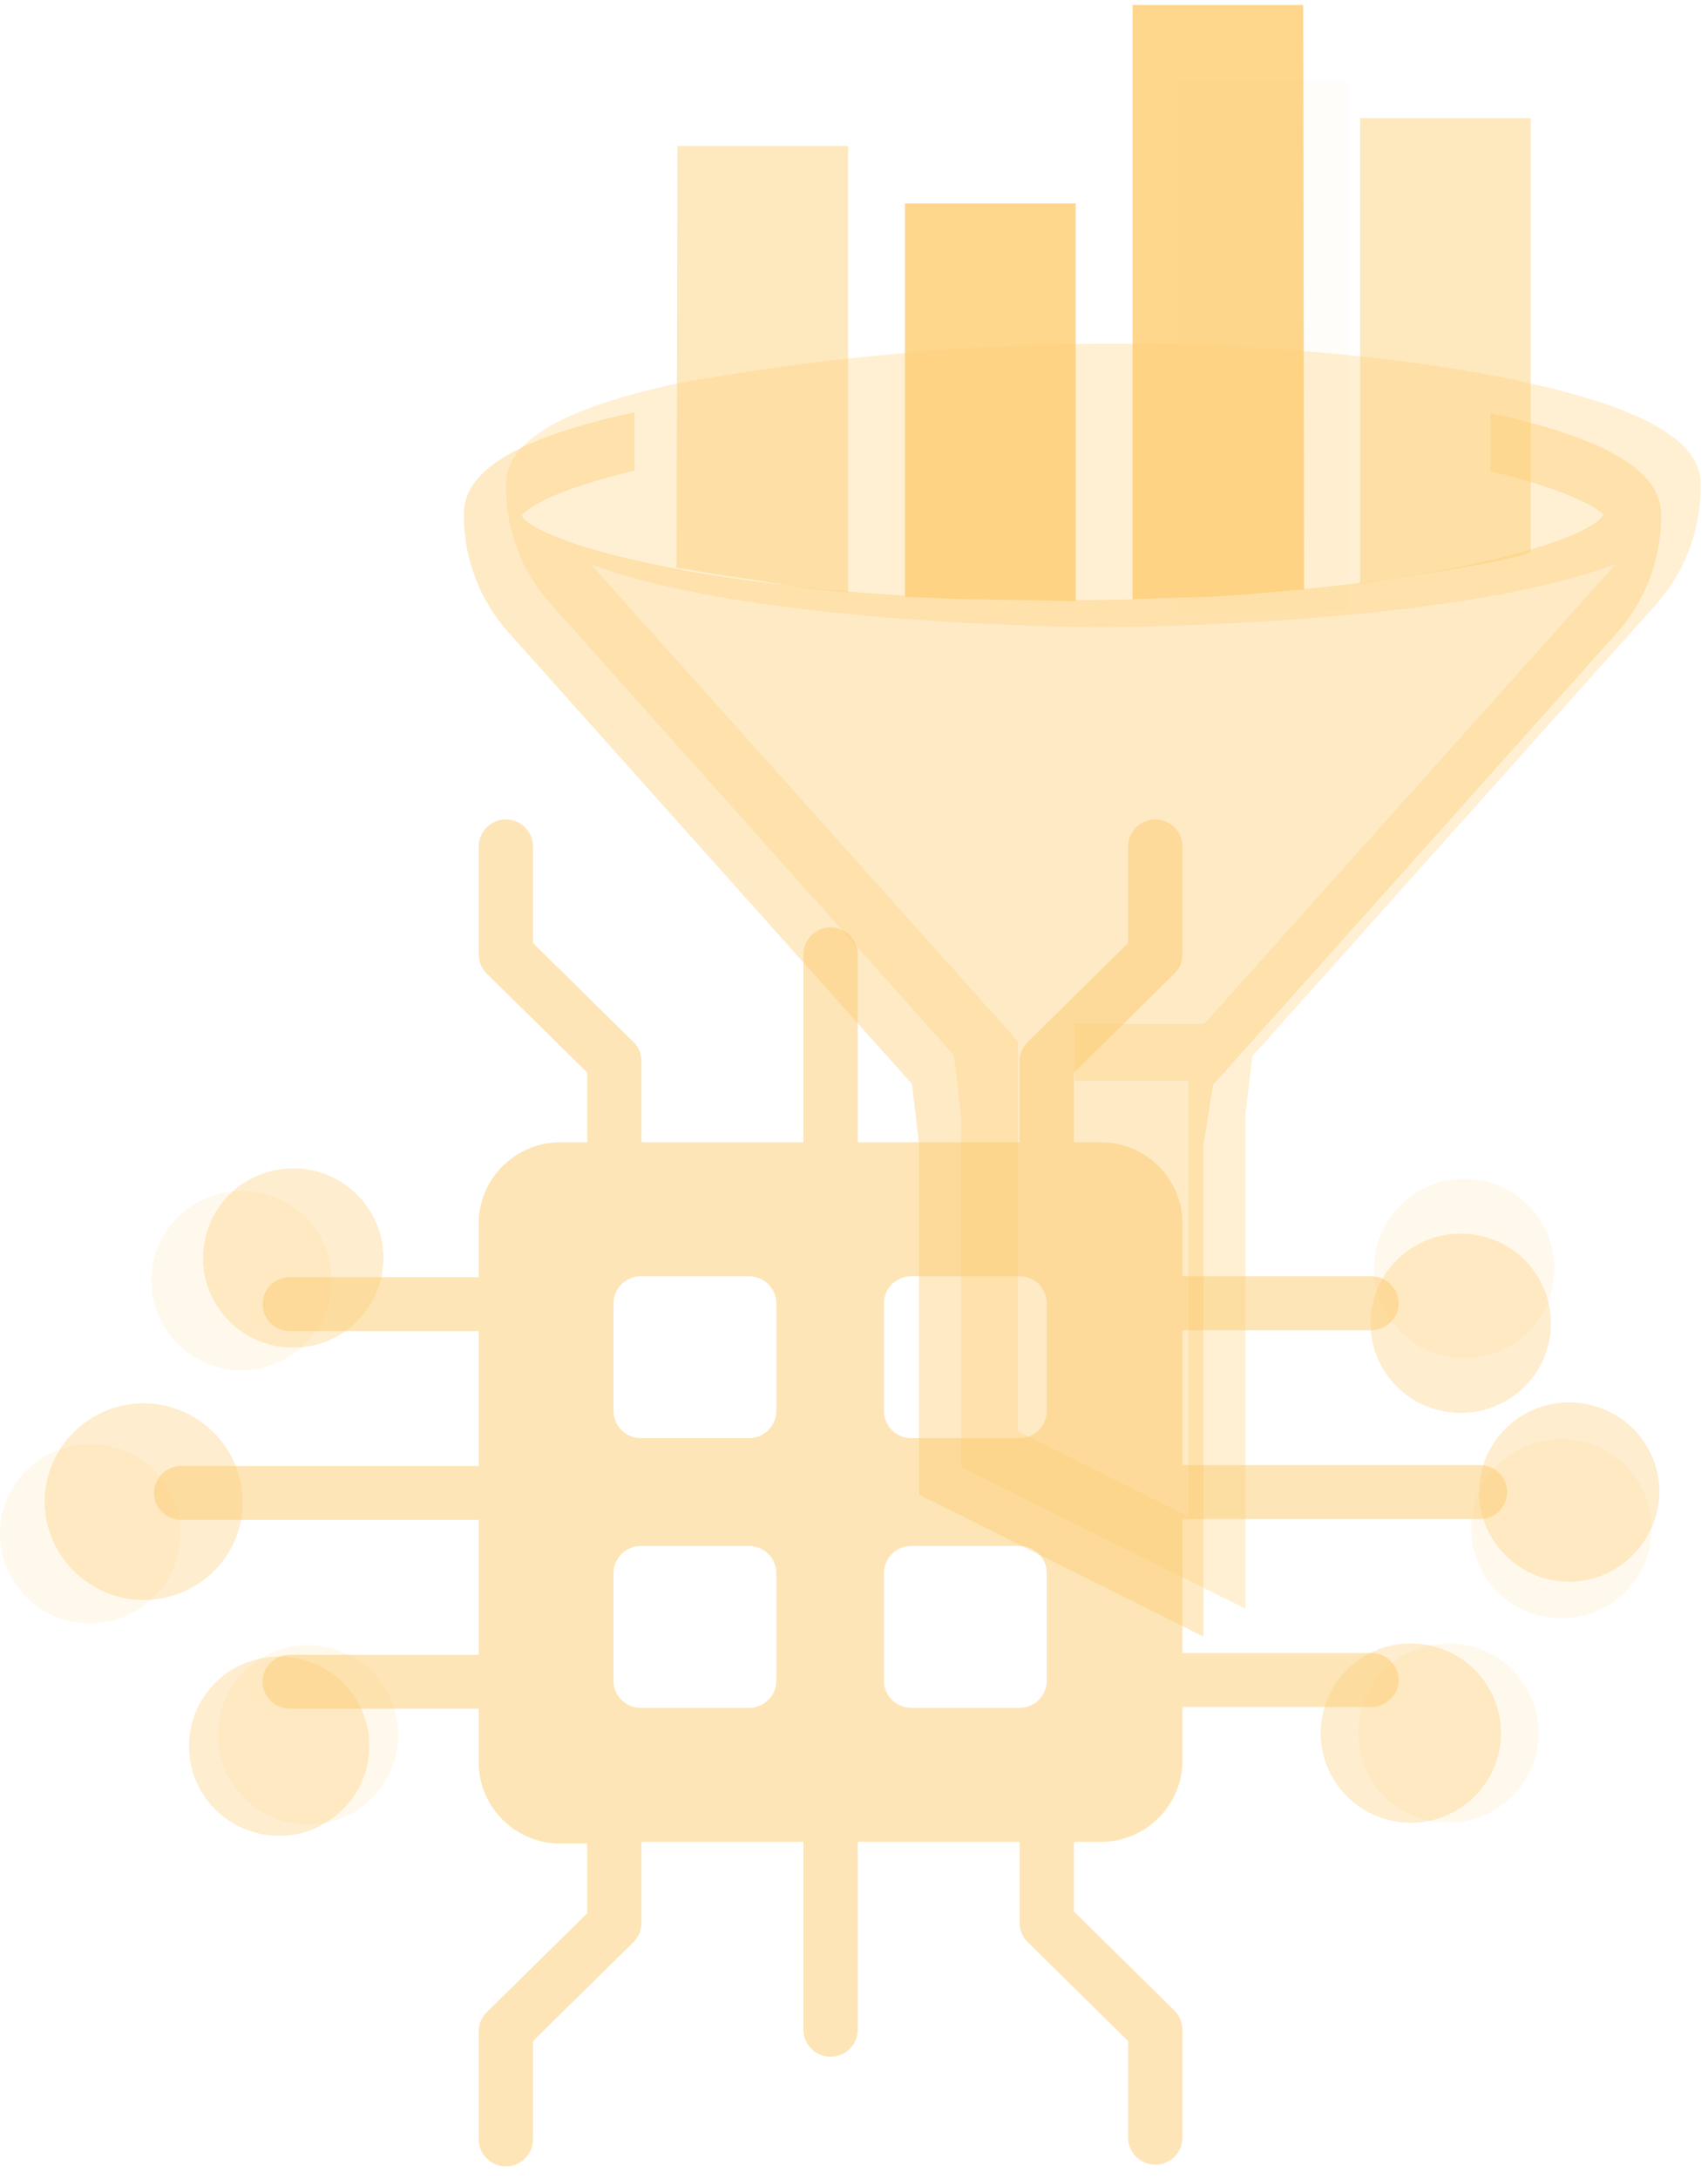 <svg width="120" height="153" viewBox="0 0 120 153" fill="none" xmlns="http://www.w3.org/2000/svg">
<path opacity="0.3" d="M107.547 26.933C107.547 26.933 82.397 20.639 47.532 26.933C36.833 29.255 35.542 32.127 35.542 34.144C35.542 37.199 36.649 40.132 38.678 42.393L67.025 74.107L67.517 78.263V103.011L87.501 112.971V78.324L87.993 74.168L116.34 42.454C118.369 40.193 119.476 37.26 119.476 34.205C119.599 32.188 118.247 29.316 107.547 26.933ZM113.389 39.765L84.611 71.907H75.511V75.879H83.504V106.494L71.514 100.505V73.13L41.629 39.765C41.629 39.765 41.568 39.704 41.568 39.643C53.128 43.982 77.171 44.043 77.478 44.043C77.786 44.043 101.829 43.982 113.389 39.643C113.45 39.704 113.45 39.765 113.389 39.765Z" fill="#FDCC70"/>
<path opacity="0.5" d="M103.98 102.888H83.074V93.417H96.356C97.401 93.417 98.262 92.561 98.262 91.523C98.262 90.484 97.401 89.628 96.356 89.628H83.074V85.901C83.074 82.784 80.491 80.218 77.355 80.218H75.449V75.329L82.52 68.363C82.889 67.997 83.074 67.508 83.074 67.019V59.442C83.074 58.403 82.213 57.547 81.168 57.547C80.122 57.547 79.261 58.403 79.261 59.442V66.225L72.19 73.191C71.821 73.557 71.636 74.046 71.636 74.535V80.218H60.261V67.019C60.261 65.98 59.4 65.125 58.355 65.125C57.309 65.125 56.448 65.98 56.448 67.019V80.218H45.072V74.535C45.072 74.046 44.888 73.557 44.519 73.191L37.448 66.225V59.442C37.448 58.403 36.587 57.547 35.541 57.547C34.496 57.547 33.635 58.403 33.635 59.442V67.019C33.635 67.508 33.82 67.997 34.189 68.363L41.26 75.329V80.218H39.354C36.218 80.218 33.635 82.784 33.635 85.901V89.689H20.353C19.308 89.689 18.447 90.545 18.447 91.584C18.447 92.623 19.308 93.478 20.353 93.478H33.635V102.949H12.729C11.683 102.949 10.822 103.805 10.822 104.844C10.822 105.883 11.683 106.738 12.729 106.738H33.635V116.21H20.353C19.308 116.21 18.447 117.065 18.447 118.104C18.447 119.143 19.308 119.998 20.353 119.998H33.635V123.787C33.635 126.903 36.218 129.47 39.354 129.47H41.26V134.358L34.189 141.324C33.82 141.691 33.635 142.18 33.635 142.669V150.246C33.635 151.285 34.496 152.14 35.541 152.14C36.587 152.14 37.448 151.285 37.448 150.246V143.341L44.519 136.375C44.888 136.008 45.072 135.519 45.072 135.03V129.347H56.448V142.546C56.448 143.585 57.309 144.441 58.355 144.441C59.4 144.441 60.261 143.585 60.261 142.546V129.347H71.636V135.03C71.636 135.519 71.821 136.008 72.19 136.375L79.261 143.341V150.124C79.261 151.162 80.122 152.018 81.168 152.018C82.213 152.018 83.074 151.162 83.074 150.124V142.546C83.074 142.058 82.889 141.569 82.52 141.202L75.449 134.236V129.347H77.355C80.491 129.347 83.074 126.781 83.074 123.665V119.876H96.356C97.401 119.876 98.262 119.02 98.262 117.982C98.262 116.943 97.401 116.087 96.356 116.087H83.074V106.677H103.98C105.026 106.677 105.887 105.821 105.887 104.783C105.887 103.744 105.026 102.888 103.98 102.888ZM54.542 118.043C54.542 119.082 53.681 119.937 52.636 119.937H45.011C43.966 119.937 43.105 119.082 43.105 118.043V110.466C43.105 109.427 43.966 108.571 45.011 108.571H52.636C53.681 108.571 54.542 109.427 54.542 110.466V118.043ZM54.542 99.1C54.542 100.139 53.681 100.994 52.636 100.994H45.011C43.966 100.994 43.105 100.139 43.105 99.1V91.523C43.105 90.484 43.966 89.628 45.011 89.628H52.636C53.681 89.628 54.542 90.484 54.542 91.523V99.1ZM73.543 118.043C73.543 119.082 72.682 119.937 71.636 119.937H64.012C62.966 119.937 62.105 119.082 62.105 118.043V110.466C62.105 109.427 62.966 108.571 64.012 108.571H71.636C72.682 108.571 73.543 109.427 73.543 110.466V118.043ZM73.543 99.1C73.543 100.139 72.682 100.994 71.636 100.994H64.012C62.966 100.994 62.105 100.139 62.105 99.1V91.523C62.105 90.484 62.966 89.628 64.012 89.628H71.636C72.682 89.628 73.543 90.484 73.543 91.523V99.1Z" fill="#FDCC70"/>
<g opacity="0.2">
<path opacity="0.2" d="M82.766 5.729V43.187L94.757 42.882V5.729H82.766Z" fill="#FDCC70"/>
</g>
<path opacity="0.4" d="M85.226 76.185L113.573 44.471C115.602 42.21 116.709 39.277 116.709 36.221C116.709 34.205 115.418 31.333 104.719 29.011V33.105C110.437 34.449 112.405 35.794 112.651 36.16C111.36 38.299 97.524 42.149 74.65 42.149C51.714 42.149 37.817 38.238 36.648 36.221C37.017 35.671 38.985 34.388 44.581 33.044V28.95C33.881 31.272 32.59 34.144 32.59 36.16C32.59 39.215 33.697 42.149 35.726 44.41L64.073 76.124L64.565 80.279V104.966L84.55 114.926V80.401L85.226 76.185Z" fill="#FDCC70"/>
<g opacity="0.5">
<g opacity="0.5">
<path opacity="0.5" d="M101.767 128.003C98.262 128.003 95.433 125.192 95.433 121.709C95.433 118.226 98.262 115.415 101.767 115.415C105.272 115.415 108.1 118.226 108.1 121.709C108.1 125.192 105.21 128.003 101.767 128.003Z" fill="#FDCC70"/>
</g>
</g>
<g opacity="0.7">
<g opacity="0.7">
<path opacity="0.7" d="M110.253 111.077C106.748 111.077 103.919 108.266 103.919 104.783C103.919 101.3 106.748 98.489 110.253 98.489C113.758 98.489 116.586 101.3 116.586 104.783C116.525 108.266 113.696 111.077 110.253 111.077Z" fill="#FDCC70"/>
</g>
</g>
<g opacity="0.5">
<g opacity="0.5">
<path opacity="0.5" d="M109.699 113.643C106.194 113.643 103.365 110.832 103.365 107.349C103.365 103.866 106.194 101.055 109.699 101.055C113.204 101.055 116.032 103.866 116.032 107.349C116.032 110.832 113.204 113.643 109.699 113.643Z" fill="#FDCC70"/>
</g>
</g>
<g opacity="0.7">
<g opacity="0.7">
<path opacity="0.7" d="M99.123 128.003C95.618 128.003 92.789 125.192 92.789 121.709C92.789 118.226 95.618 115.415 99.123 115.415C102.628 115.415 105.456 118.226 105.456 121.709C105.456 125.192 102.628 128.003 99.123 128.003Z" fill="#FDCC70"/>
</g>
</g>
<g opacity="0.7">
<g opacity="0.7">
<path opacity="0.7" d="M102.628 99.222C99.123 99.222 96.294 96.411 96.294 92.928C96.294 89.445 99.123 86.634 102.628 86.634C106.133 86.634 108.961 89.445 108.961 92.928C108.961 96.411 106.133 99.222 102.628 99.222Z" fill="#FDCC70"/>
</g>
</g>
<g opacity="0.5">
<g opacity="0.5">
<path opacity="0.5" d="M102.874 95.372C99.369 95.372 96.54 92.561 96.54 89.078C96.54 85.595 99.369 82.784 102.874 82.784C106.379 82.784 109.207 85.595 109.207 89.078C109.207 92.561 106.379 95.372 102.874 95.372Z" fill="#FDCC70"/>
</g>
</g>
<g opacity="0.5">
<g opacity="0.5">
<path opacity="0.5" d="M6.334 114.01C2.829 114.01 0 111.199 0 107.716C0 104.233 2.829 101.422 6.334 101.422C9.838 101.422 12.667 104.233 12.667 107.716C12.667 111.199 9.777 114.01 6.334 114.01Z" fill="#FDCC70"/>
</g>
</g>
<g opacity="0.7">
<g opacity="0.7">
<path opacity="0.7" d="M10.084 112.36C6.272 112.36 3.136 109.243 3.136 105.455C3.136 101.666 6.272 98.55 10.084 98.55C13.897 98.55 17.033 101.666 17.033 105.455C17.094 109.243 13.958 112.36 10.084 112.36Z" fill="#FDCC70"/>
</g>
</g>
<g opacity="0.7">
<g opacity="0.7">
<path opacity="0.7" d="M20.599 94.639C17.094 94.639 14.266 91.828 14.266 88.345C14.266 84.862 17.094 82.051 20.599 82.051C24.104 82.051 26.933 84.862 26.933 88.345C26.933 91.828 24.104 94.639 20.599 94.639Z" fill="#FDCC70"/>
</g>
</g>
<g opacity="0.5">
<g opacity="0.5">
<path opacity="0.5" d="M16.972 96.228C13.467 96.228 10.638 93.417 10.638 89.934C10.638 86.451 13.467 83.64 16.972 83.64C20.477 83.64 23.305 86.451 23.305 89.934C23.305 93.417 20.477 96.228 16.972 96.228Z" fill="#FDCC70"/>
</g>
</g>
<g opacity="0.7">
<g opacity="0.7">
<path opacity="0.7" d="M19.615 128.92C16.11 128.92 13.281 126.109 13.281 122.626C13.281 119.143 16.11 116.332 19.615 116.332C23.12 116.332 25.949 119.143 25.949 122.626C25.949 126.109 23.058 128.92 19.615 128.92Z" fill="#FDCC70"/>
</g>
</g>
<g opacity="0.5">
<g opacity="0.5">
<path opacity="0.5" d="M21.645 128.125C18.14 128.125 15.311 125.315 15.311 121.831C15.311 118.348 18.14 115.537 21.645 115.537C25.149 115.537 27.978 118.348 27.978 121.831C27.978 125.315 25.149 128.125 21.645 128.125Z" fill="#FDCC70"/>
</g>
</g>
<path opacity="0.45" d="M59.585 41.599V10.251H47.594L47.532 39.888L48.086 39.949C49.685 40.254 51.345 40.499 53.128 40.743C55.342 41.171 57.494 41.415 59.585 41.599Z" fill="#FDCC70"/>
<path opacity="0.8" d="M75.572 14.284H63.581V41.721C63.581 41.782 63.581 41.843 63.581 41.904C65.426 41.965 67.271 42.087 69.177 42.087C71.329 42.148 73.481 42.148 75.572 42.21C75.572 42.148 75.572 42.087 75.572 42.087V14.284Z" fill="#FDCC70"/>
<path opacity="0.8" d="M91.559 0.352H79.569V42.026C79.569 42.087 79.569 42.087 79.569 42.087C81.291 42.026 83.135 41.965 84.98 41.904C87.132 41.782 89.223 41.599 91.252 41.415H91.621L91.559 0.352Z" fill="#FDCC70"/>
<path opacity="0.45" d="M107.547 8.296H95.557V40.988L95.926 40.926C97.094 40.743 98.754 40.499 100.722 40.193C107.055 39.154 107.486 38.849 107.547 38.666V8.296Z" fill="#FDCC70"/>
</svg>
